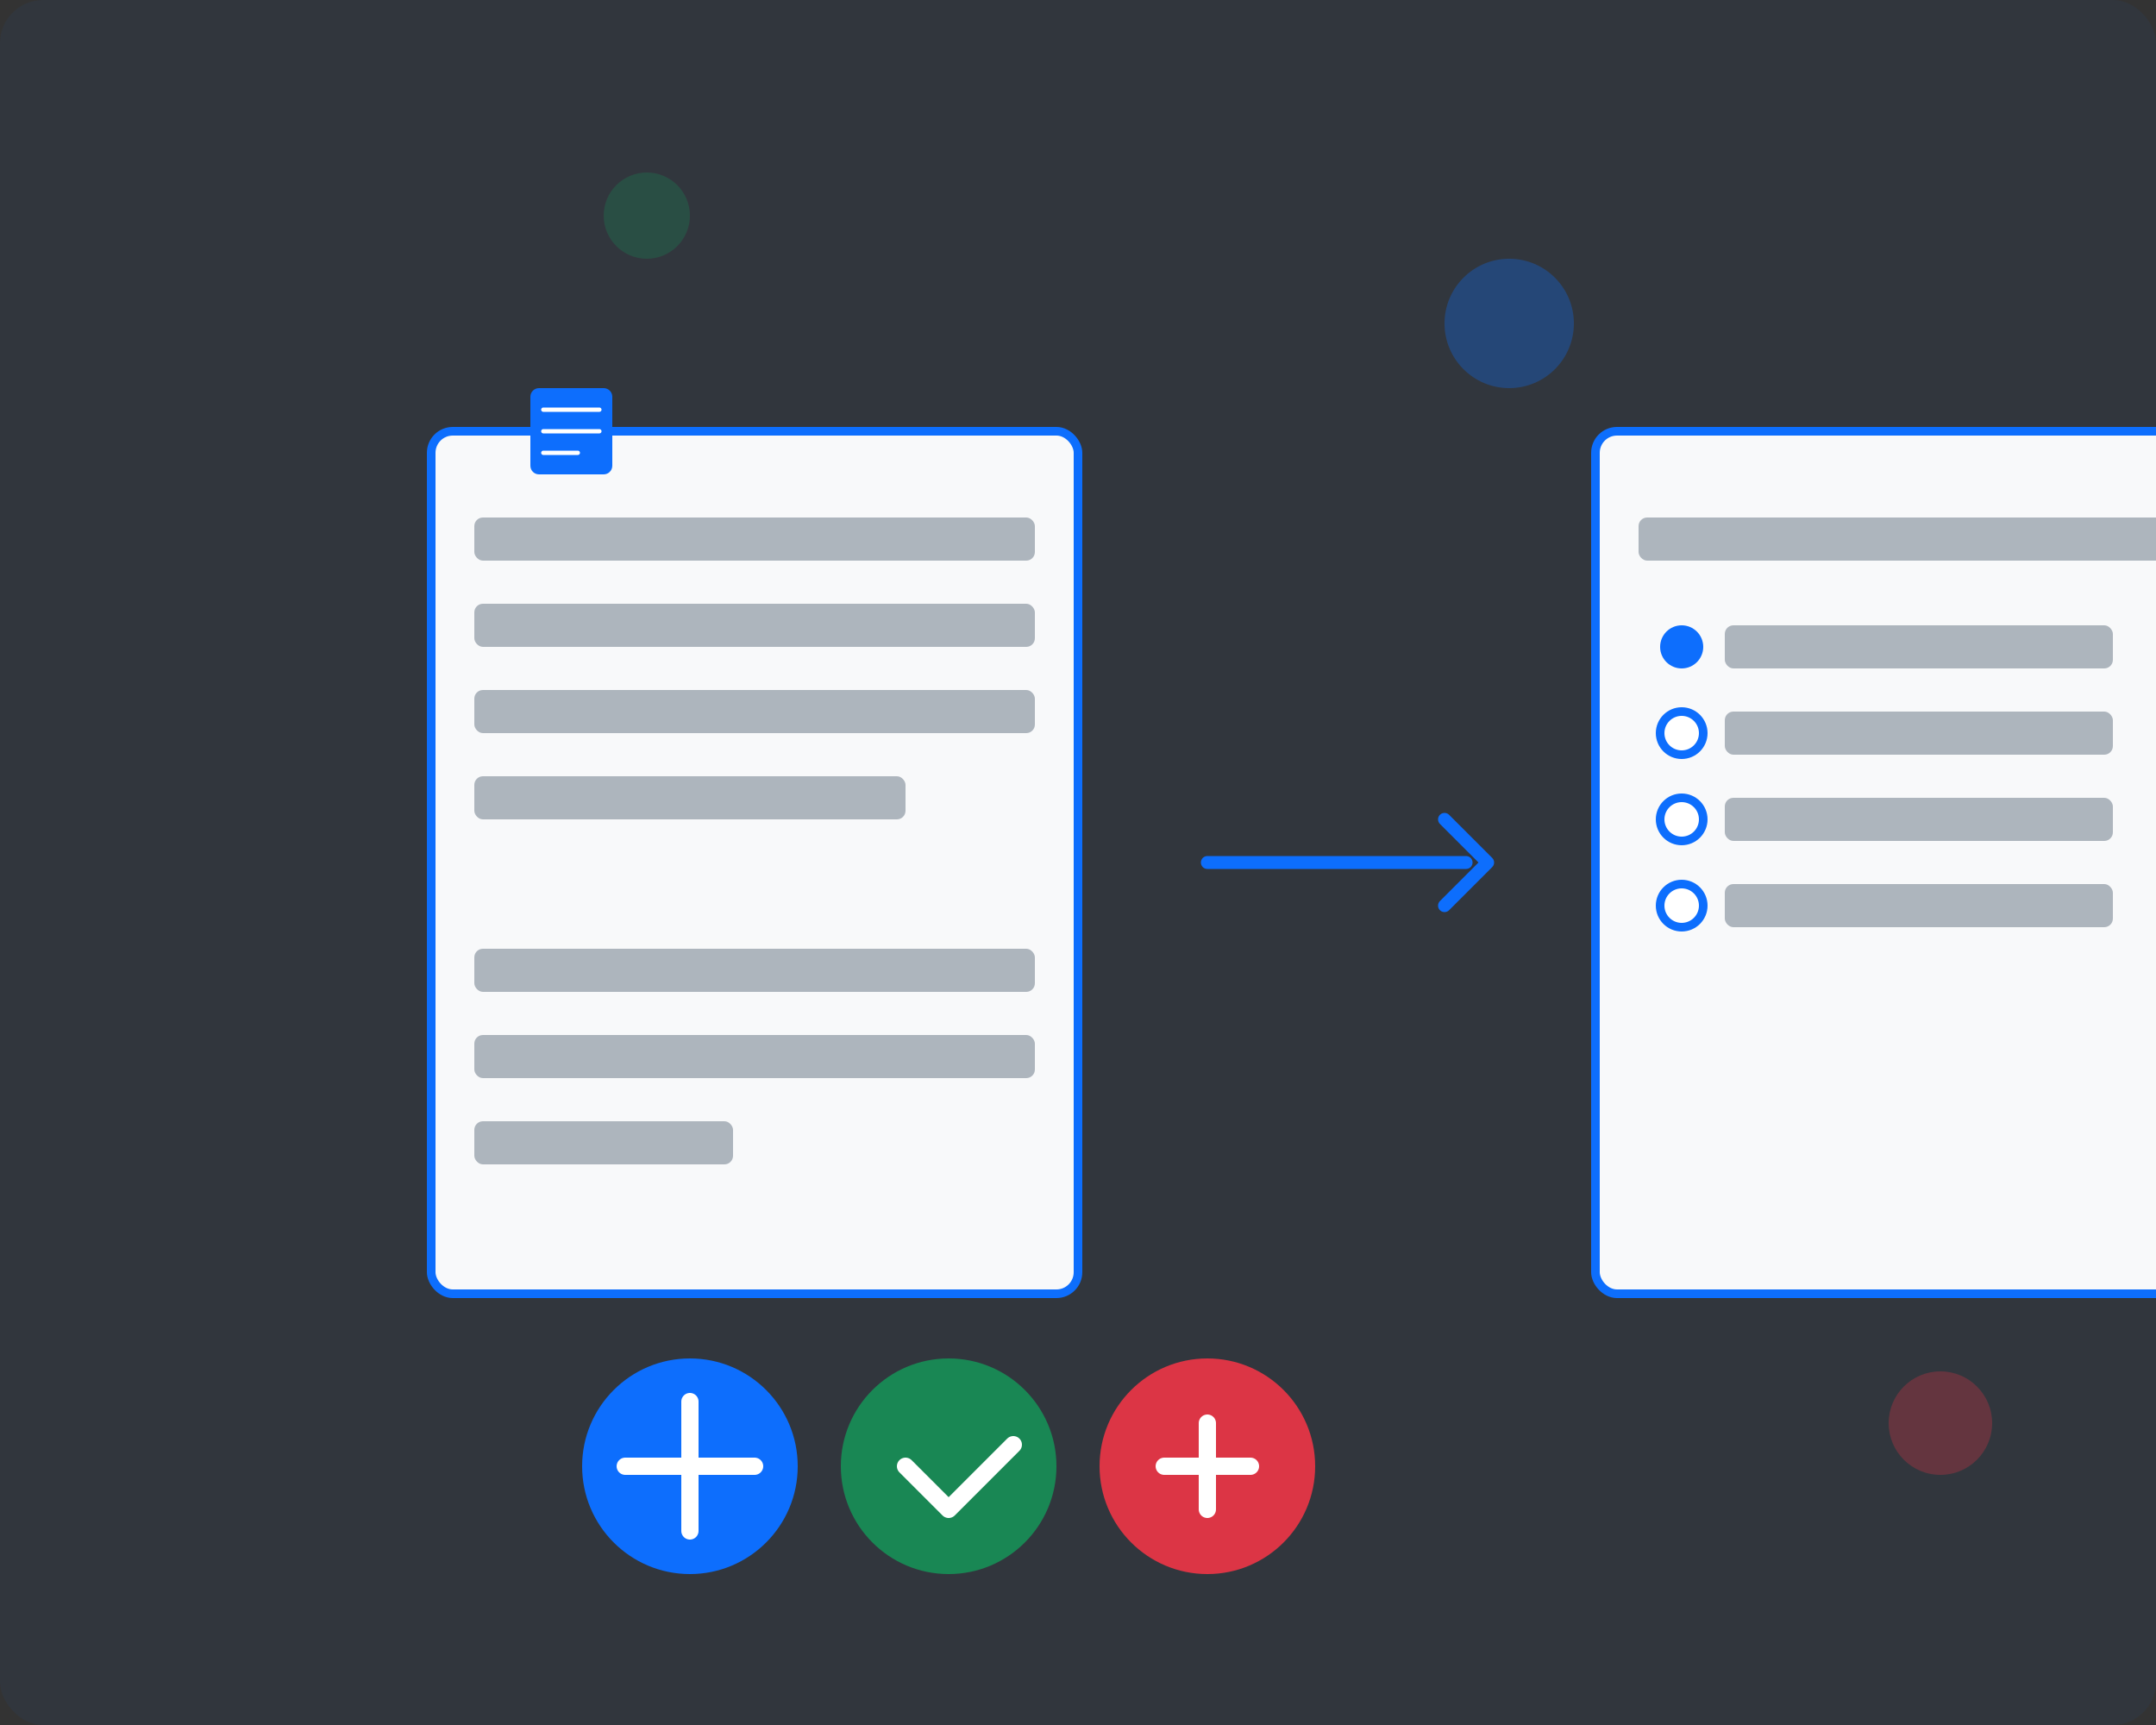 <?xml version="1.0" encoding="UTF-8"?>
<svg width="500" height="400" viewBox="0 0 500 400" fill="none" xmlns="http://www.w3.org/2000/svg">
  <rect x="0" y="0" width="500" height="400" fill="#333333" stroke="none"/>
  <rect width="500" height="400" rx="10" fill="#0D6EFD" opacity="0.05"/>
  
  <!-- PDF Document -->
  <rect x="100" y="100" width="150" height="200" rx="5" fill="#f8f9fa" stroke="#0D6EFD" stroke-width="2"/>
  <rect x="110" y="120" width="130" height="10" rx="2" fill="#ADB5BD"/>
  <rect x="110" y="140" width="130" height="10" rx="2" fill="#ADB5BD"/>
  <rect x="110" y="160" width="130" height="10" rx="2" fill="#ADB5BD"/>
  <rect x="110" y="180" width="100" height="10" rx="2" fill="#ADB5BD"/>
  <rect x="110" y="220" width="130" height="10" rx="2" fill="#ADB5BD"/>
  <rect x="110" y="240" width="130" height="10" rx="2" fill="#ADB5BD"/>
  <rect x="110" y="260" width="60" height="10" rx="2" fill="#ADB5BD"/>
  
  <!-- PDF Icon -->
  <path d="M140 90H125C123.895 90 123 90.895 123 92V108C123 109.105 123.895 110 125 110H140C141.105 110 142 109.105 142 108V92C142 90.895 141.105 90 140 90Z" fill="#0D6EFD"/>
  <path d="M126 95H139M126 100H139M126 105H134" stroke="white" stroke-width="1" stroke-linecap="round"/>
  
  <!-- Arrow -->
  <path d="M280 200H340" stroke="#0D6EFD" stroke-width="3" stroke-linecap="round"/>
  <path d="M335 190L345 200L335 210" stroke="#0D6EFD" stroke-width="3" stroke-linecap="round" stroke-linejoin="round"/>
  
  <!-- MCQ Document -->
  <rect x="370" y="100" width="150" height="200" rx="5" fill="#f8f9fa" stroke="#0D6EFD" stroke-width="2"/>
  <rect x="380" y="120" width="130" height="10" rx="2" fill="#ADB5BD"/>
  
  <!-- Multiple Choice Options -->
  <circle cx="390" cy="150" r="5" fill="#0D6EFD"/>
  <rect x="400" y="145" width="90" height="10" rx="2" fill="#ADB5BD"/>
  
  <circle cx="390" cy="170" r="5" fill="white" stroke="#0D6EFD" stroke-width="2"/>
  <rect x="400" y="165" width="90" height="10" rx="2" fill="#ADB5BD"/>
  
  <circle cx="390" cy="190" r="5" fill="white" stroke="#0D6EFD" stroke-width="2"/>
  <rect x="400" y="185" width="90" height="10" rx="2" fill="#ADB5BD"/>
  
  <circle cx="390" cy="210" r="5" fill="white" stroke="#0D6EFD" stroke-width="2"/>
  <rect x="400" y="205" width="90" height="10" rx="2" fill="#ADB5BD"/>
  
  <!-- Badges -->
  <circle cx="160" cy="340" r="25" fill="#0D6EFD"/>
  <path d="M160 325V355M145 340H175" stroke="white" stroke-width="4" stroke-linecap="round"/>
  
  <circle cx="220" cy="340" r="25" fill="#198754"/>
  <path d="M210 340L220 350L235 335" stroke="white" stroke-width="4" stroke-linecap="round" stroke-linejoin="round"/>
  
  <circle cx="280" cy="340" r="25" fill="#DC3545"/>
  <path d="M270 340L290 340M280 330L280 350" stroke="white" stroke-width="4" stroke-linecap="round"/>
  
  <!-- Decorative elements -->
  <circle cx="350" cy="75" r="15" fill="#0D6EFD" opacity="0.3"/>
  <circle cx="150" cy="50" r="10" fill="#198754" opacity="0.3"/>
  <circle cx="450" cy="330" r="12" fill="#DC3545" opacity="0.3"/>
</svg>
